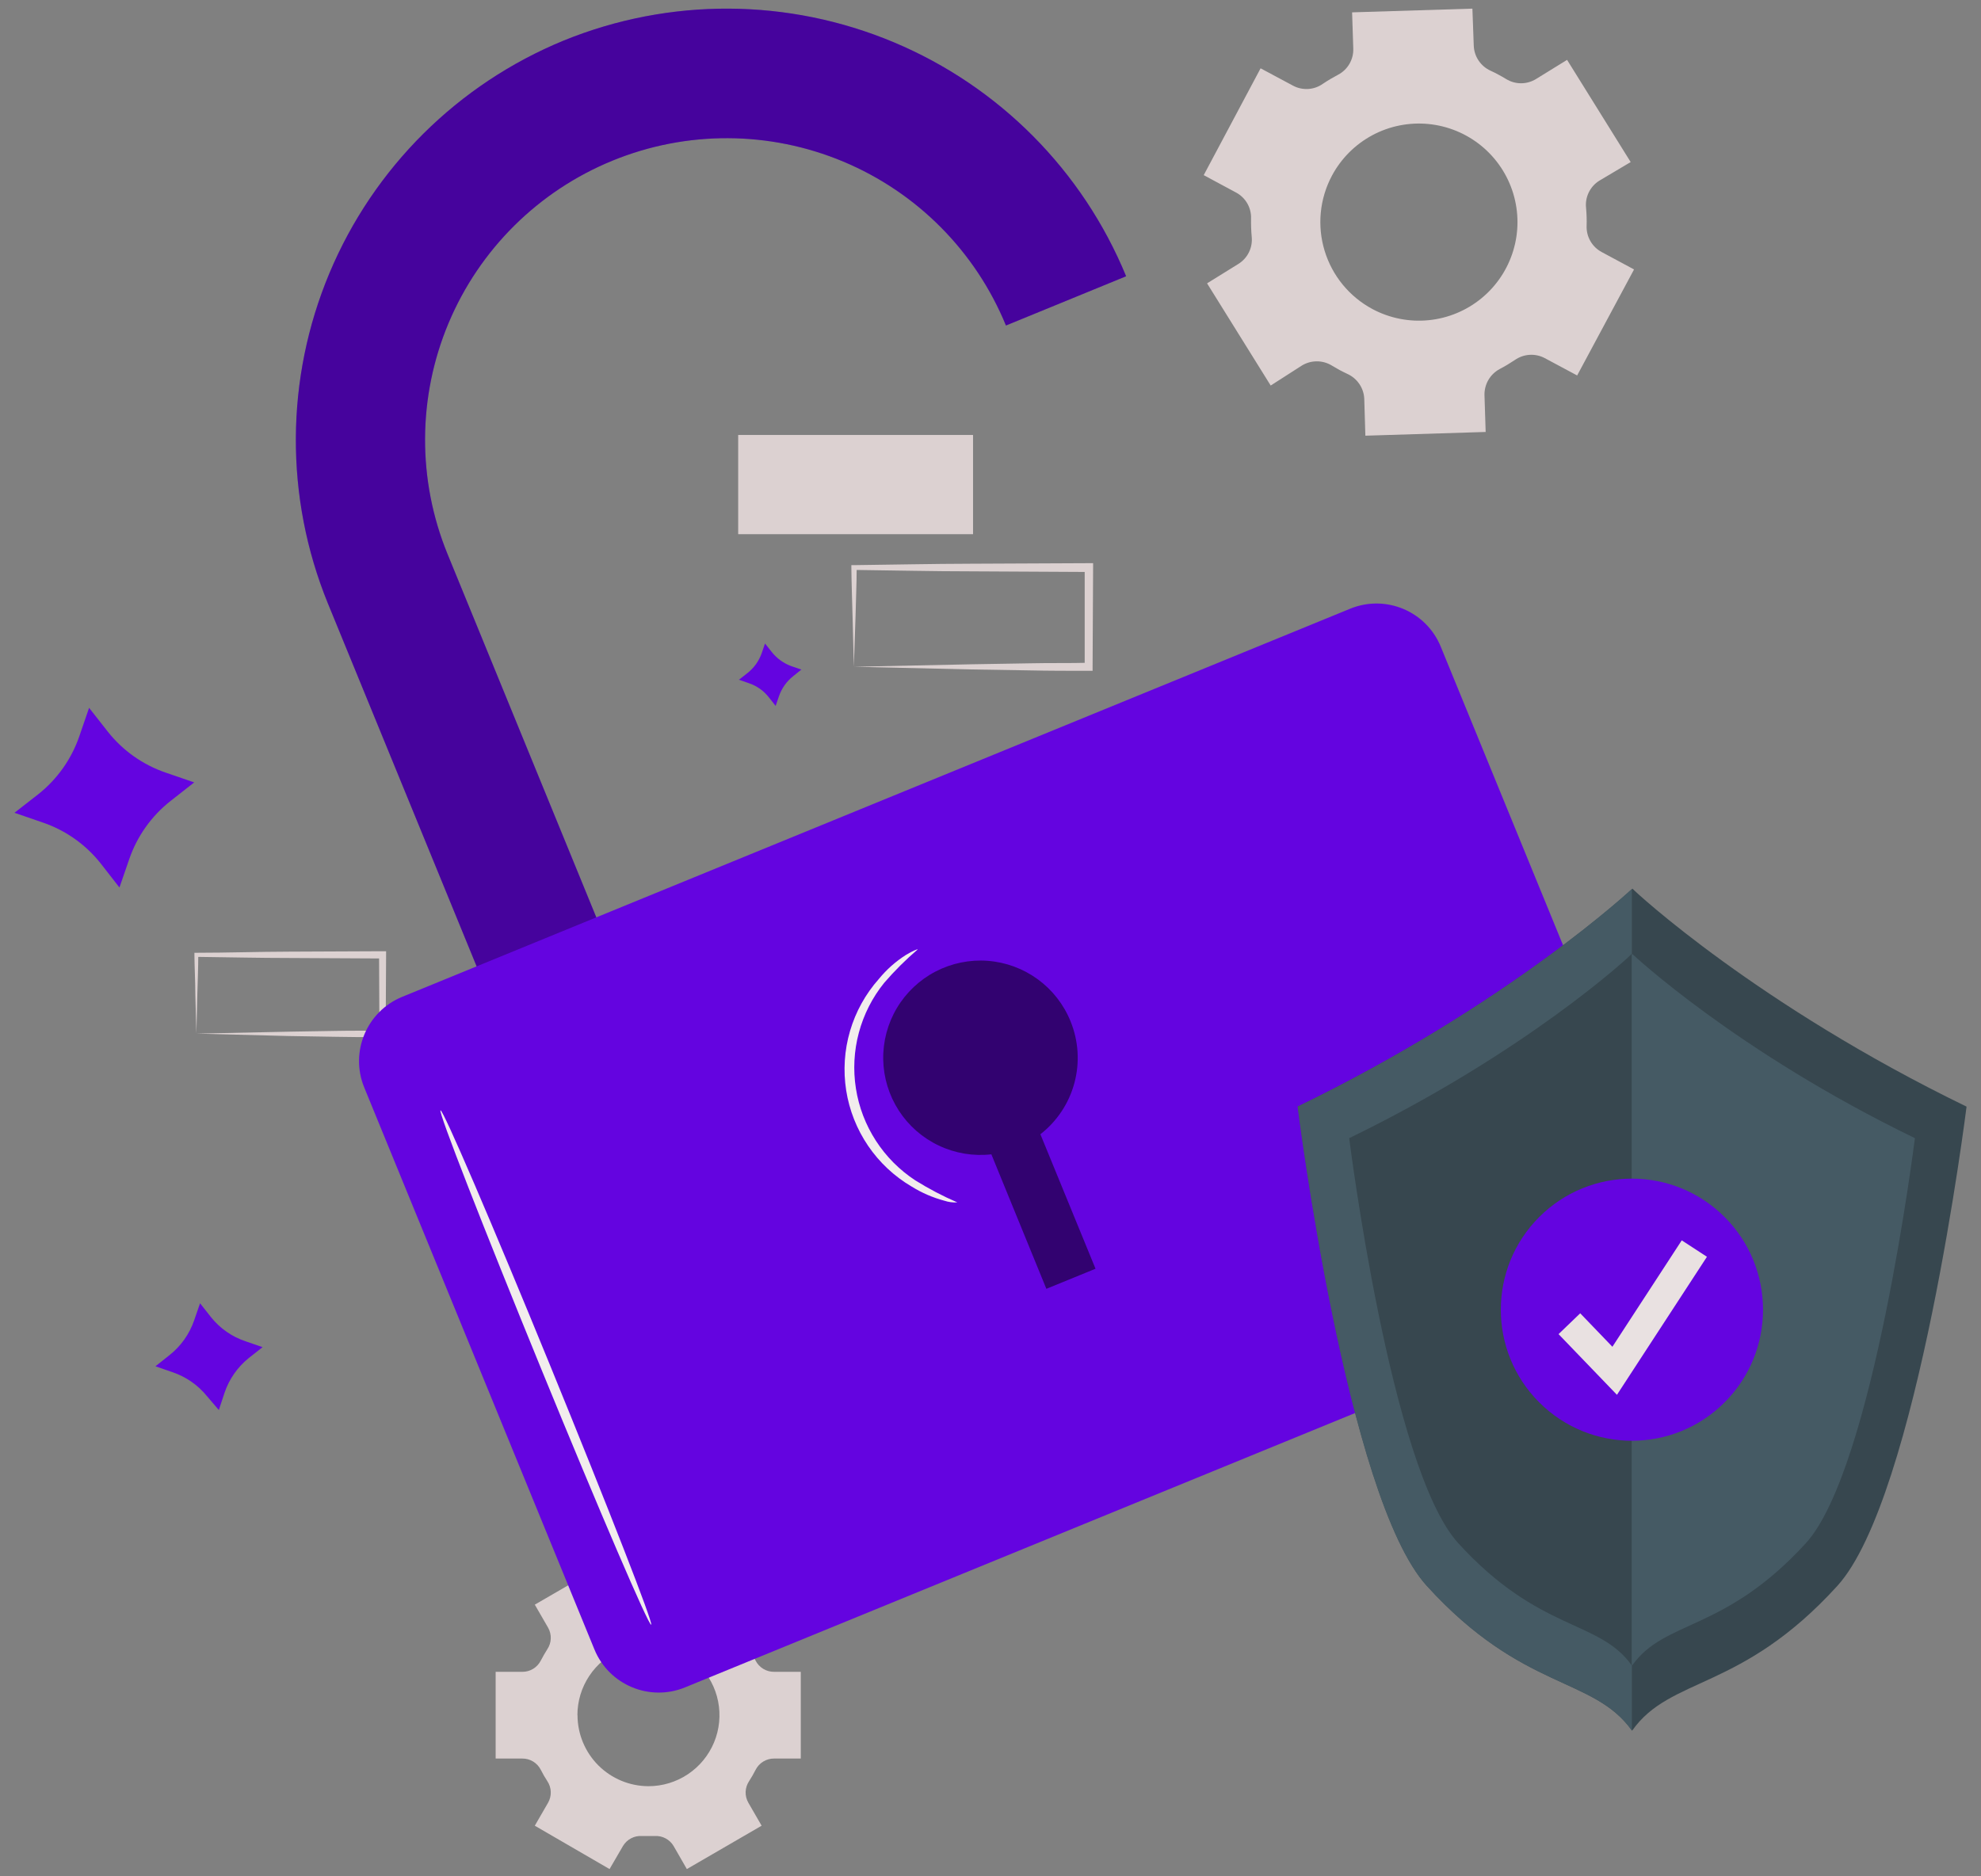 <svg width="114" height="108" viewBox="0 0 114 108" fill="none" xmlns="http://www.w3.org/2000/svg">
<rect x="0" y="0" width="114" height="108" fill="#808080" stroke="none"/>
<path d="M11.301 59.495L16.703 59.381L19.366 59.337C20.252 59.317 21.13 59.337 22.016 59.313L21.834 59.495L21.814 54.967L22.016 55.169L16.659 55.141C14.87 55.141 13.085 55.096 11.301 55.076L11.41 54.967C11.41 55.707 11.374 56.452 11.357 57.204L11.301 59.495ZM11.301 59.495L11.24 57.253C11.24 56.496 11.196 55.735 11.188 54.967V54.841H11.301C13.085 54.841 14.87 54.78 16.659 54.776L22.016 54.752H22.219V54.954L22.194 59.483V59.697H22.016C21.11 59.697 20.207 59.697 19.305 59.677L16.61 59.632L11.301 59.495Z" fill="#DCD1D1"/>
<path d="M49.136 38.378L55.949 38.235L59.307 38.179C60.425 38.153 61.538 38.179 62.65 38.148L62.421 38.378V32.666L62.676 32.922L55.918 32.886C53.663 32.886 51.412 32.83 49.161 32.804L49.299 32.666C49.299 33.6 49.253 34.54 49.233 35.489L49.136 38.378ZM49.136 38.378L49.064 35.55C49.039 34.596 49.003 33.636 48.993 32.666V32.529H49.136C51.386 32.503 53.637 32.452 55.893 32.447L62.65 32.416H62.905V32.672L62.875 38.383V38.612H62.65C61.512 38.612 60.369 38.612 59.231 38.587L55.832 38.531L49.136 38.378Z" fill="#DCD1D1"/>
<path d="M42.48 30.747H55.995V25.036H42.48V30.747Z" fill="#DCD1D1"/>
<path d="M35.847 106.259C35.959 106.069 36.121 105.914 36.316 105.812C36.511 105.709 36.73 105.663 36.95 105.678H37.687C37.902 105.667 38.115 105.714 38.305 105.816C38.495 105.917 38.653 106.069 38.763 106.254L39.526 107.582L43.829 105.086L43.065 103.763C42.956 103.573 42.902 103.356 42.909 103.136C42.917 102.917 42.986 102.704 43.108 102.521C43.244 102.31 43.368 102.094 43.479 101.876C43.579 101.677 43.733 101.509 43.923 101.393C44.113 101.277 44.332 101.217 44.555 101.22H46.082V96.229H44.555C44.333 96.232 44.114 96.173 43.923 96.058C43.733 95.943 43.579 95.776 43.479 95.578C43.368 95.356 43.244 95.14 43.108 94.933C42.986 94.75 42.917 94.537 42.909 94.317C42.902 94.098 42.956 93.881 43.065 93.69L43.829 92.362L39.526 89.872L38.757 91.2C38.648 91.386 38.49 91.538 38.301 91.641C38.111 91.743 37.897 91.792 37.681 91.781C37.558 91.781 37.434 91.781 37.31 91.781C37.187 91.781 37.068 91.781 36.945 91.781C36.725 91.794 36.507 91.747 36.312 91.645C36.118 91.542 35.955 91.389 35.842 91.2L35.078 89.872L30.776 92.362L31.54 93.685C31.649 93.875 31.703 94.093 31.695 94.312C31.688 94.532 31.619 94.745 31.497 94.927C31.364 95.139 31.24 95.354 31.125 95.573C31.026 95.772 30.873 95.94 30.682 96.056C30.492 96.172 30.273 96.232 30.05 96.229H28.523V101.22H30.05C30.273 101.217 30.492 101.277 30.682 101.393C30.872 101.509 31.026 101.677 31.125 101.876C31.236 102.098 31.36 102.313 31.497 102.521C31.619 102.704 31.688 102.917 31.695 103.136C31.703 103.356 31.649 103.573 31.54 103.763L30.776 105.086L35.078 107.582L35.847 106.259ZM33.228 98.73C33.227 97.921 33.466 97.13 33.915 96.457C34.363 95.784 35.001 95.26 35.748 94.949C36.495 94.639 37.317 94.558 38.11 94.715C38.903 94.872 39.632 95.26 40.204 95.832C40.776 96.403 41.166 97.132 41.324 97.925C41.482 98.718 41.402 99.54 41.093 100.287C40.783 101.034 40.26 101.673 39.587 102.122C38.915 102.572 38.124 102.812 37.316 102.812C36.234 102.809 35.197 102.378 34.432 101.613C33.668 100.848 33.237 99.811 33.234 98.73H33.228Z" fill="#DCD1D1"/>
<path d="M32.444 2.332C26.353 4.834 21.503 9.65 18.958 15.723C16.413 21.796 16.38 28.631 18.868 34.728L34.288 72.366L41.169 69.538L25.755 31.893C24.011 27.631 24.03 22.852 25.81 18.605C27.589 14.358 30.983 10.992 35.244 9.248C39.505 7.503 44.285 7.523 48.532 9.302C52.779 11.082 56.145 14.475 57.889 18.736L64.805 15.901C62.304 9.818 57.494 4.974 51.428 2.43C45.362 -0.113 38.535 -0.148 32.444 2.332Z" fill="#6404E0"/>
<g opacity="0.3">
<path d="M32.443 2.332C26.352 4.834 21.503 9.65 18.957 15.723C16.412 21.796 16.38 28.631 18.867 34.728L34.287 72.366L41.168 69.538L25.755 31.893C24.01 27.631 24.03 22.852 25.809 18.605C27.589 14.358 30.983 10.992 35.244 9.248C39.505 7.503 44.285 7.523 48.531 9.302C52.778 11.082 56.144 14.475 57.889 18.736L64.804 15.901C62.303 9.818 57.493 4.974 51.427 2.43C45.362 -0.113 38.535 -0.148 32.443 2.332Z" fill="black"/>
</g>
<path d="M77.697 35.037L23.145 57.377C21.102 58.214 20.124 60.548 20.96 62.592L34.207 94.939C35.044 96.983 37.379 97.961 39.422 97.124L93.974 74.784C96.017 73.947 96.995 71.613 96.158 69.569L82.911 37.222C82.075 35.178 79.74 34.2 77.697 35.037Z" fill="#6404E0"/>
<g opacity="0.5">
<path d="M61.605 58.783C61.215 57.818 60.562 56.981 59.72 56.366C58.879 55.752 57.883 55.384 56.844 55.305C55.806 55.226 54.766 55.439 53.841 55.919C52.917 56.399 52.145 57.128 51.612 58.023C51.08 58.919 50.808 59.945 50.827 60.986C50.846 62.028 51.156 63.044 51.721 63.919C52.286 64.794 53.085 65.493 54.026 65.939C54.968 66.385 56.015 66.559 57.05 66.442L60.215 74.183L63.044 73.027L59.871 65.286C60.83 64.539 61.518 63.5 61.831 62.326C62.144 61.152 62.065 59.908 61.605 58.783Z" fill="black"/>
</g>
<path d="M37.474 93.518C37.329 93.58 34.501 86.995 31.157 78.821C27.813 70.646 25.205 63.971 25.349 63.91C25.494 63.848 28.322 70.433 31.666 78.614C35.01 86.796 37.611 93.463 37.474 93.518Z" fill="#F2EDED"/>
<path d="M55.09 69.208C54.838 69.225 54.585 69.192 54.346 69.112C53.678 68.934 53.041 68.658 52.454 68.293C51.458 67.706 50.605 66.906 49.955 65.95C49.305 64.993 48.875 63.906 48.695 62.764C48.516 61.622 48.591 60.454 48.916 59.345C49.241 58.235 49.808 57.212 50.576 56.347C51.015 55.809 51.538 55.345 52.124 54.971C52.537 54.717 52.812 54.62 52.812 54.648C52.122 55.238 51.478 55.88 50.885 56.568C50.203 57.411 49.706 58.389 49.425 59.437C49.144 60.485 49.086 61.58 49.255 62.652C49.423 63.724 49.815 64.748 50.404 65.659C50.993 66.57 51.766 67.348 52.674 67.942C53.446 68.424 54.254 68.847 55.09 69.208Z" fill="#F2EDED"/>
<path d="M11.175 75.993L11.512 75.015L12.152 75.827C12.667 76.467 13.355 76.945 14.134 77.204L15.111 77.541L14.299 78.181C13.663 78.699 13.186 79.385 12.923 80.162L12.593 81.16L11.905 80.355C11.385 79.717 10.696 79.24 9.916 78.979L8.946 78.642L9.751 78.002C10.409 77.483 10.903 76.785 11.175 75.993Z" fill="#6404E0"/>
<path d="M43.831 37.604L44.024 37.04L44.395 37.508C44.693 37.892 45.094 38.184 45.551 38.347L46.116 38.54L45.648 38.918C45.27 39.215 44.986 39.614 44.829 40.067L44.636 40.632L44.244 40.136C43.949 39.758 43.55 39.476 43.095 39.324L42.524 39.125L42.999 38.753C43.38 38.457 43.669 38.058 43.831 37.604Z" fill="#6404E0"/>
<path d="M4.562 42.386L5.127 40.742L6.207 42.118C7.068 43.206 8.224 44.023 9.537 44.471L11.175 45.035L9.799 46.116C8.71 46.978 7.891 48.133 7.439 49.446L6.874 51.084L5.801 49.707C4.941 48.617 3.785 47.797 2.471 47.347L0.833 46.783L2.209 45.71C3.294 44.848 4.11 43.695 4.562 42.386Z" fill="#6404E0"/>
<path d="M113.169 63.696C113.169 63.696 110.354 86.22 105.728 91.288C100.195 97.367 96.137 96.478 93.924 99.614C91.681 96.475 87.653 97.367 82.12 91.284C77.494 86.216 74.687 63.692 74.687 63.692C86.86 57.79 93.943 51.15 93.943 51.15C94.127 51.36 101.173 57.875 113.169 63.696Z" fill="#37474F"/>
<path d="M93.909 51.157V99.614C91.667 96.475 87.638 97.367 82.105 91.284C77.48 86.216 74.672 63.692 74.672 63.692C86.845 57.79 93.928 51.15 93.928 51.15L93.909 51.157Z" fill="#455A64"/>
<path d="M110.196 65.511C110.196 65.511 107.821 84.537 103.925 88.82C99.23 93.962 95.81 93.206 93.932 95.855C92.04 93.206 88.635 93.962 83.939 88.82C80.037 84.537 77.668 65.511 77.668 65.511C87.96 60.512 93.936 54.913 93.936 54.913C93.936 54.913 99.886 60.512 110.196 65.511Z" fill="#455A64"/>
<path d="M77.642 65.511C77.642 65.511 80.017 84.534 83.913 88.82C88.601 93.959 92.002 93.21 93.898 95.851V54.905C93.728 55.108 87.775 60.59 77.642 65.511Z" fill="#37474F"/>
<path d="M99.246 80.719C102.192 77.773 102.192 72.997 99.246 70.051C96.3 67.105 91.523 67.105 88.577 70.051C85.631 72.997 85.631 77.773 88.577 80.719C91.523 83.665 96.3 83.665 99.246 80.719Z" fill="#6404E0"/>
<path d="M93.05 80.284L89.689 76.791L90.936 75.592L92.788 77.518L96.779 71.394L98.229 72.339L93.05 80.284Z" fill="#E9E1E1"/>
<path d="M74.917 21.041C75.177 20.882 75.475 20.798 75.78 20.798C76.084 20.798 76.383 20.882 76.643 21.041L77.087 21.297C77.239 21.376 77.39 21.454 77.547 21.527C77.823 21.654 78.059 21.854 78.229 22.106C78.399 22.358 78.496 22.651 78.509 22.955L78.572 25.078L85.495 24.863L85.427 22.74C85.42 22.435 85.498 22.134 85.651 21.87C85.804 21.607 86.027 21.39 86.295 21.245C86.597 21.087 86.89 20.912 87.174 20.722C87.422 20.547 87.715 20.444 88.018 20.424C88.322 20.405 88.625 20.47 88.894 20.612L90.76 21.611L94.034 15.509L92.167 14.505C91.899 14.361 91.677 14.145 91.525 13.882C91.372 13.619 91.296 13.319 91.304 13.015C91.316 12.666 91.305 12.317 91.273 11.969C91.239 11.662 91.293 11.352 91.428 11.075C91.563 10.797 91.774 10.563 92.036 10.4L93.84 9.328L90.18 3.446L88.392 4.549C88.133 4.708 87.835 4.793 87.532 4.793C87.228 4.793 86.93 4.708 86.672 4.549C86.53 4.46 86.379 4.377 86.232 4.298C86.086 4.22 85.929 4.136 85.772 4.068C85.495 3.941 85.259 3.74 85.089 3.487C84.919 3.235 84.823 2.94 84.81 2.636L84.732 0.497L77.809 0.711L77.877 2.803C77.886 3.108 77.81 3.41 77.656 3.675C77.503 3.939 77.279 4.155 77.009 4.298C76.707 4.457 76.413 4.631 76.13 4.821C75.882 4.998 75.59 5.102 75.286 5.121C74.982 5.14 74.678 5.075 74.41 4.931L72.543 3.932L69.27 10.081L71.137 11.085C71.404 11.229 71.626 11.445 71.778 11.708C71.929 11.972 72.004 12.272 71.994 12.575C71.988 12.925 72 13.274 72.031 13.621C72.064 13.928 72.01 14.238 71.875 14.515C71.74 14.793 71.529 15.027 71.267 15.19L69.463 16.309L73.124 22.191L74.917 21.041ZM76.648 10.113C77.176 9.123 77.987 8.312 78.976 7.782C79.965 7.253 81.089 7.029 82.206 7.138C83.323 7.248 84.382 7.686 85.25 8.397C86.118 9.109 86.755 10.062 87.081 11.135C87.407 12.209 87.408 13.355 87.082 14.429C86.757 15.503 86.121 16.456 85.254 17.169C84.386 17.881 83.328 18.32 82.211 18.43C81.094 18.541 79.97 18.317 78.98 17.789C77.654 17.079 76.664 15.872 76.227 14.433C75.789 12.994 75.941 11.44 76.648 10.113Z" fill="#DCD1D1"/>
</svg>
